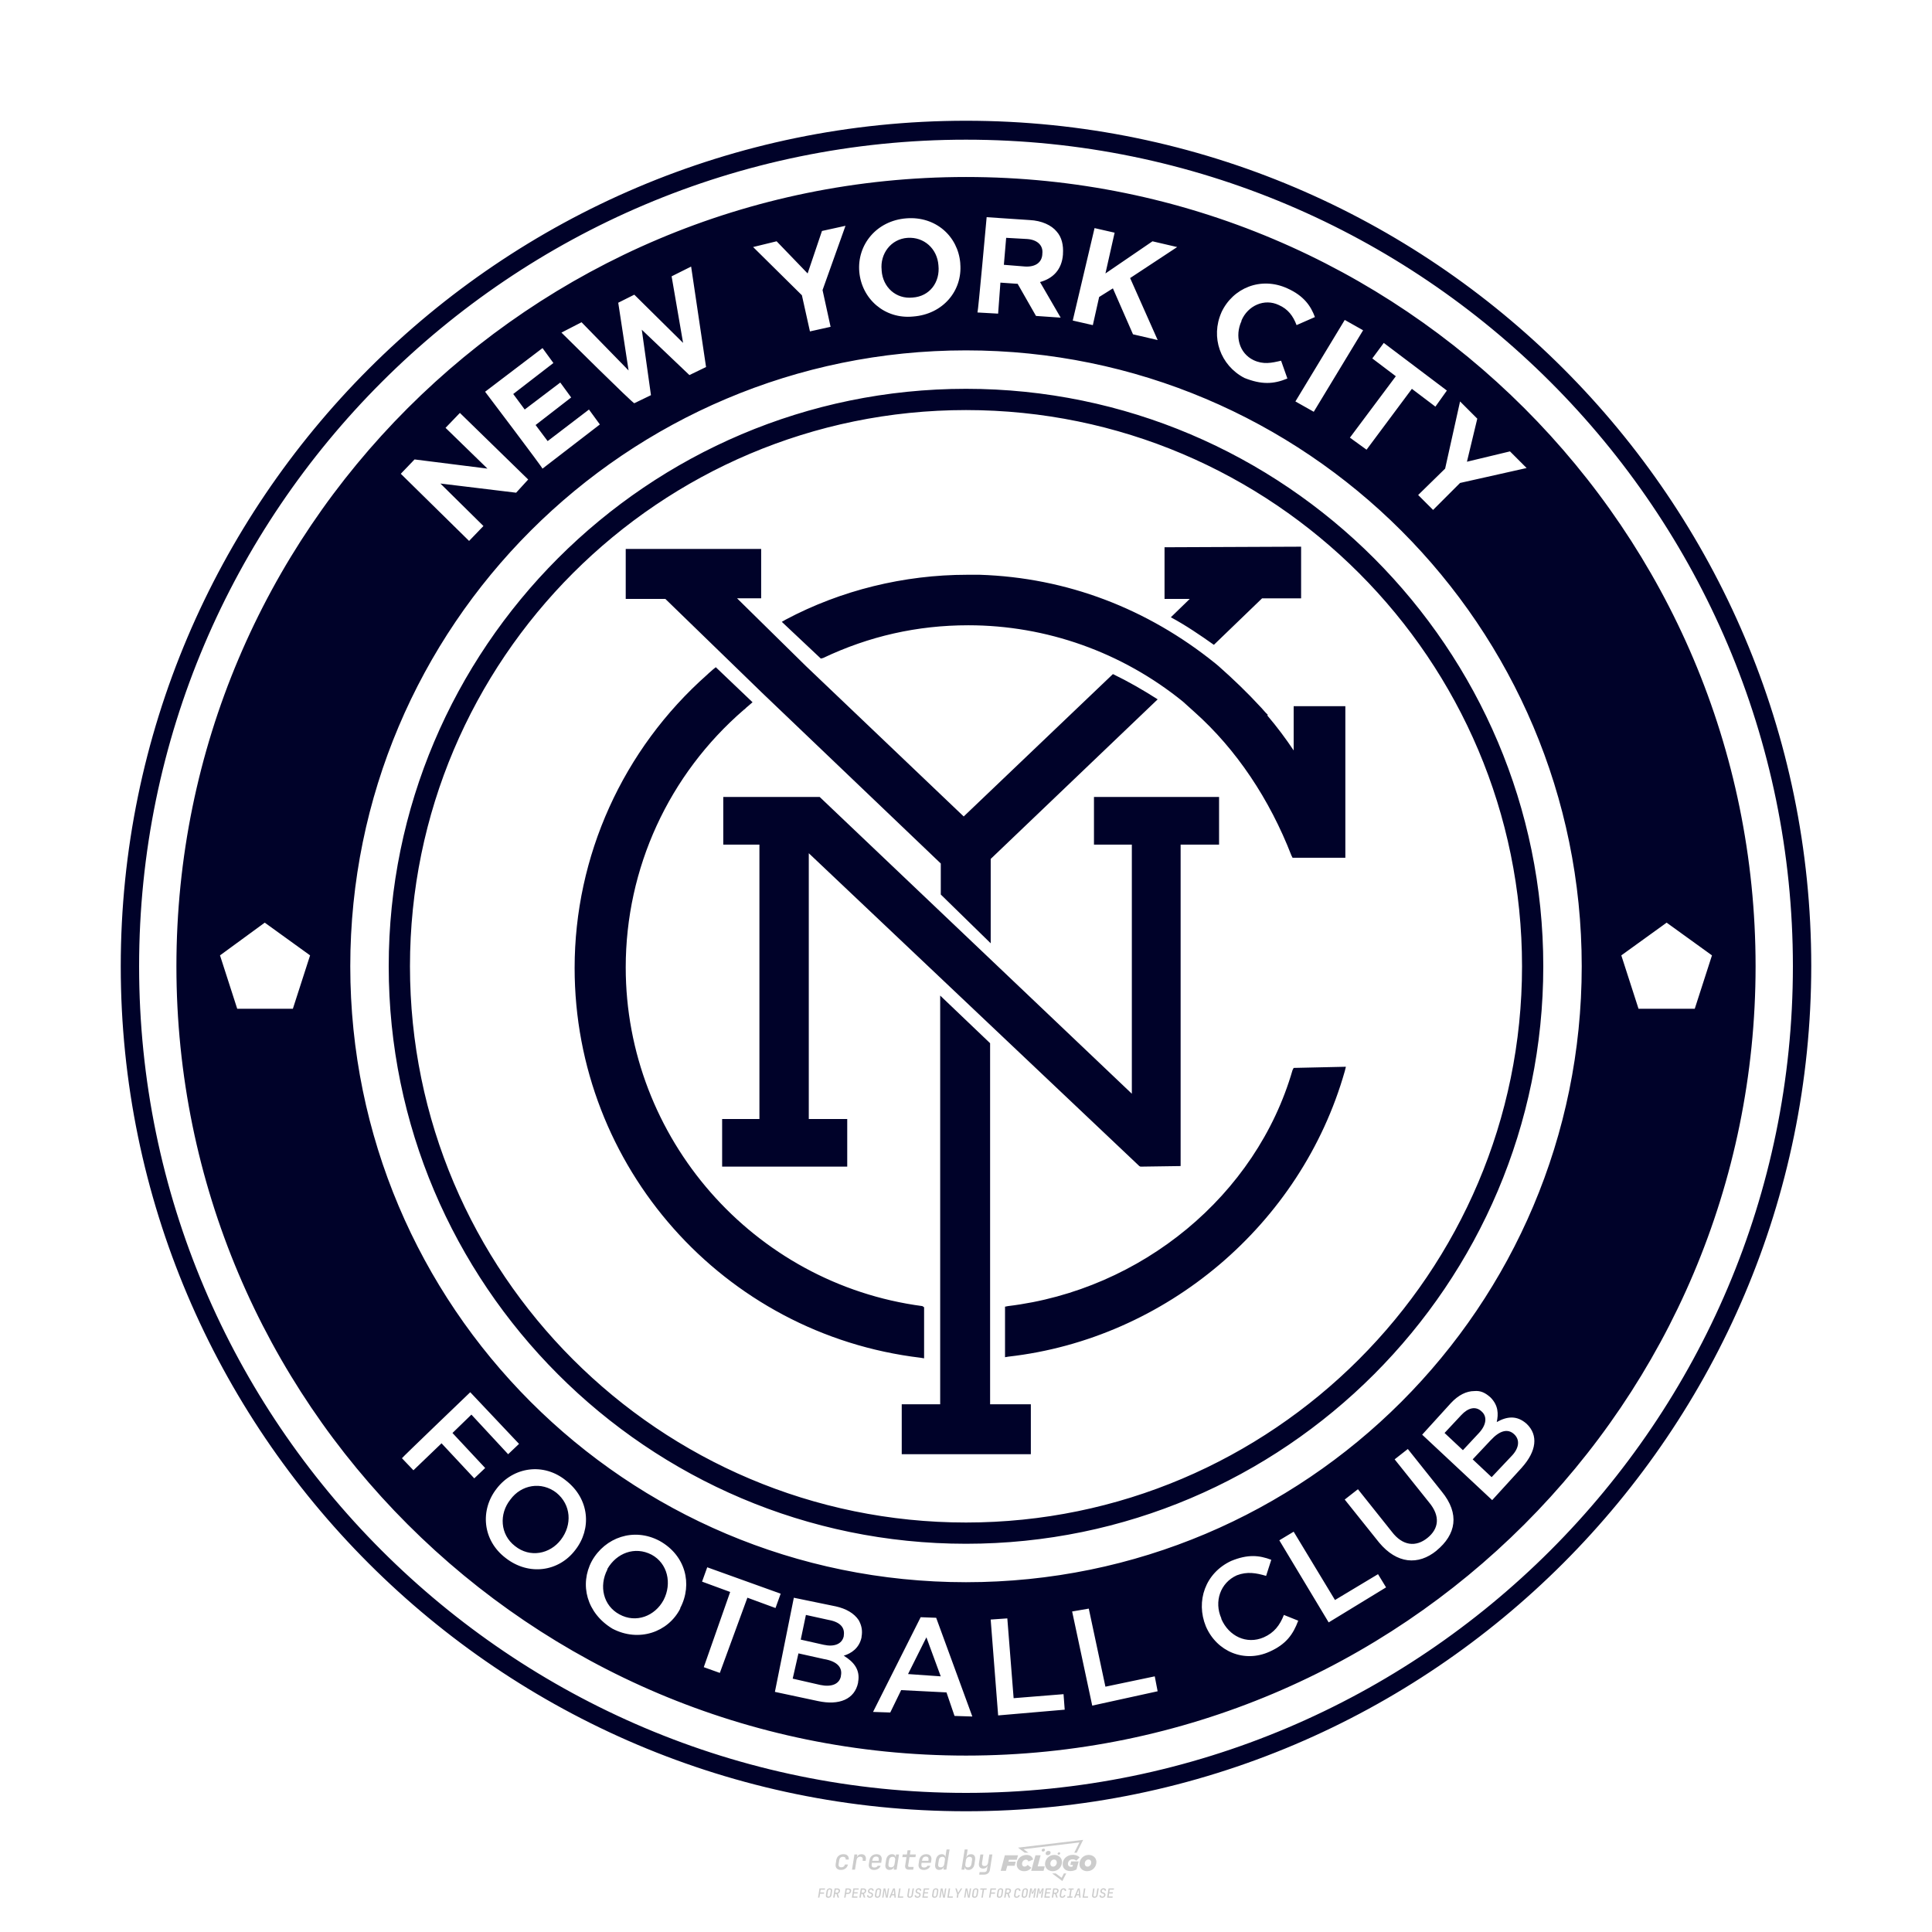 <?xml version="1.0" encoding="UTF-8"?>
<svg id="_图层_1" data-name="图层_1" xmlns="http://www.w3.org/2000/svg" version="1.1" viewBox="0 0 800 800">
  <!-- Created by @FCLOGO 2024-12-5 GMT+8 15:27:32 . https://fclogo.top/ -->
<!-- FOR PERSONAL USE ONLY NOT FOR COMMERCIAL USE -->
  <defs>
    <style>
      .st0 {
        fill: #000229;
      }

      .st1 {
        fill: #ccc;
      }
    </style>
  </defs>
  <path class="st1" d="M348.22,774.3c-.79,0-1.38-.22-1.77-.65-.39-.44-.53-1.03-.41-1.79l.25-1.65c.12-.75.45-1.35.98-1.78.53-.44,1.19-.65,1.98-.65s1.33.2,1.72.6c.39.4.55.94.47,1.62h-1.24c.03-.36-.06-.64-.26-.84-.2-.2-.5-.3-.89-.3-.42,0-.76.12-1.03.35-.27.23-.43.56-.5.99l-.26,1.66c-.07.44,0,.77.19,1,.19.23.5.35.92.35.39,0,.72-.1.98-.3.26-.2.44-.48.52-.85h1.24c-.14.69-.47,1.23-.99,1.63-.52.4-1.16.6-1.92.6ZM352.8,774.19l1-6.29h1.19l-.19,1.19c.34-.87.97-1.3,1.91-1.3.67,0,1.17.21,1.49.62.32.42.43.99.31,1.71l-.07.42h-1.27l.06-.32c.07-.45.01-.8-.17-1.04-.18-.24-.48-.36-.88-.36s-.74.12-1.01.37c-.27.24-.43.59-.5,1.03l-.63,3.97h-1.24ZM361.91,774.3c-.77,0-1.35-.22-1.73-.67s-.52-1.04-.4-1.77l.25-1.65c.08-.49.26-.92.52-1.28s.6-.65,1.01-.85c.41-.2.87-.3,1.38-.3.77,0,1.35.22,1.73.67.39.45.52,1.04.39,1.77l-.17,1.12h-3.85l-.09.53c-.15.95.22,1.43,1.11,1.43.72,0,1.17-.25,1.37-.74h1.22c-.17.53-.5.96-1.01,1.28-.5.32-1.09.47-1.76.47ZM361.23,770.22l-.05.29h2.65s.05-.3.05-.3c.07-.47.01-.82-.17-1.07-.18-.25-.49-.37-.92-.37s-.8.13-1.06.38c-.26.25-.43.61-.51,1.08ZM368.33,774.3c-.63,0-1.1-.21-1.41-.64s-.4-1-.27-1.73l.27-1.77c.11-.73.39-1.31.84-1.74.44-.43.98-.64,1.61-.64.47,0,.83.12,1.09.35.26.24.39.56.38.96h.02l.17-1.2h1.24l-1,6.29h-1.22l.19-1.2h-.02c-.12.41-.35.73-.69.97s-.74.35-1.21.35ZM368.93,773.23c.39,0,.72-.12.98-.36.26-.24.43-.57.5-1.01l.25-1.65c.07-.43,0-.76-.18-1-.19-.24-.47-.36-.86-.36s-.72.12-.98.35c-.26.24-.42.57-.49,1.01l-.25,1.65c-.07.44-.01.78.17,1.01.18.23.47.35.88.35ZM376.35,774.19c-.57,0-.99-.16-1.26-.47-.27-.31-.36-.75-.27-1.32l.54-3.39h-1.74l.17-1.12h1.74l.27-1.72h1.24l-.27,1.72h2.47l-.18,1.12h-2.46l-.54,3.39c-.08.44.1.66.53.66h1.72l-.17,1.12h-1.77ZM382.5,774.3c-.77,0-1.35-.22-1.73-.67s-.52-1.04-.4-1.77l.25-1.65c.08-.49.26-.92.52-1.28s.6-.65,1.01-.85c.41-.2.87-.3,1.38-.3.77,0,1.35.22,1.73.67.39.45.52,1.04.39,1.77l-.17,1.12h-3.85l-.09.53c-.15.95.22,1.43,1.11,1.43.72,0,1.17-.25,1.37-.74h1.22c-.17.53-.5.96-1.01,1.28-.5.32-1.09.47-1.76.47ZM381.83,770.22l-.05.29h2.65s.05-.3.05-.3c.07-.47.01-.82-.17-1.07-.18-.25-.49-.37-.92-.37s-.8.13-1.06.38c-.26.25-.43.61-.51,1.08ZM388.92,774.3c-.63,0-1.1-.21-1.4-.64-.3-.42-.39-1-.28-1.73l.27-1.77c.11-.73.39-1.31.84-1.74.44-.43.98-.64,1.61-.64.47,0,.83.12,1.09.35.26.24.39.56.38.96h.02l.21-1.47.3-1.8h1.24l-1.33,8.35h-1.22l.19-1.2h-.02c-.12.41-.35.73-.69.97s-.74.35-1.21.35ZM389.53,773.23c.39,0,.72-.12.98-.36.26-.24.43-.57.5-1.01l.25-1.65c.08-.43.02-.76-.17-1-.19-.24-.48-.36-.87-.36s-.72.12-.98.35c-.26.24-.42.57-.49,1.01l-.25,1.65c-.08.44-.02.78.16,1.01s.48.35.88.35ZM401.02,774.3c-.47,0-.84-.12-1.1-.35-.26-.23-.39-.56-.38-.97h-.01l-.19,1.2h-1.22l1.33-8.35h1.24l-.29,1.8-.27,1.47h.05c.12-.41.35-.73.69-.97.34-.23.74-.35,1.21-.35.63,0,1.1.21,1.4.64.3.43.39,1.01.28,1.74l-.27,1.77c-.11.73-.39,1.31-.84,1.73-.45.42-.98.64-1.61.64ZM400.77,773.23c.4,0,.72-.12.98-.35.26-.23.42-.57.5-1.01l.25-1.65c.07-.43.01-.77-.17-1.01-.18-.24-.47-.35-.87-.35s-.72.12-.98.36-.43.57-.5,1l-.25,1.65c-.07.44-.01.77.17,1.01.18.24.47.36.87.36ZM405.47,776.25l.17-1.06h1.93c.64,0,1.01-.3,1.1-.9l.1-.67.21-1.19h-.03c-.12.42-.35.74-.68.97-.33.23-.73.34-1.2.34-.63,0-1.09-.2-1.4-.6s-.41-.94-.3-1.63l.58-3.6h1.24l-.56,3.48c-.06.41,0,.73.18.96s.47.34.85.34.72-.12.98-.37c.27-.24.43-.58.49-1.02l.54-3.4h1.24l-1.01,6.41c-.1.6-.37,1.08-.81,1.42-.44.35-1,.52-1.67.52h-1.95ZM417.79,770.09h3.22l.54-1.85h-5.47l-1.71,6.44h2.15l.59-2.1h3.03l.44-1.71h-3.03l.24-.78ZM424.23,772.92c-.59,0-1.02-.39-1.02-1.12,0-.88.63-1.76,1.61-1.76.49,0,.88.24,1.02.78l1.95-.83c-.29-1.17-1.27-1.9-2.64-1.9-2.78,0-4.15,2.15-4.15,3.9s1.27,2.83,3.07,2.83c1.37,0,2.34-.59,2.98-1.42l-1.51-1.17c-.39.44-.83.68-1.32.68ZM430.91,768.23h-2.15l-1.76,6.44h5.12l.49-1.85h-2.93l1.22-4.59ZM439.75,771.01c0-1.66-1.32-2.93-3.22-2.93-2.2,0-3.81,1.81-3.81,3.81,0,1.66,1.32,2.93,3.22,2.93,2.2,0,3.81-1.81,3.81-3.81ZM434.92,771.7c0-.83.59-1.71,1.51-1.71.78,0,1.17.54,1.17,1.22,0,.83-.59,1.71-1.51,1.71-.78,0-1.17-.54-1.17-1.22ZM443.21,772.23h1.07l-.2.68c-.15.05-.34.1-.59.1-.68,0-1.27-.39-1.27-1.22,0-1.02.73-1.9,1.95-1.9.59,0,1.12.24,1.51.59l1.37-1.37c-.44-.54-1.51-1.07-2.73-1.07-2.59,0-4.29,1.76-4.29,3.86s1.61,2.88,3.22,2.88c.93,0,1.85-.29,2.49-.68l.93-3.32h-3.12l-.34,1.46ZM450.78,768.08c-2.2,0-3.81,1.81-3.81,3.81,0,1.66,1.32,2.93,3.22,2.93,2.2,0,3.81-1.81,3.81-3.81,0-1.66-1.32-2.93-3.22-2.93ZM450.34,772.92c-.78,0-1.17-.54-1.17-1.22,0-.83.59-1.71,1.51-1.71.78,0,1.17.54,1.17,1.22,0,.83-.59,1.71-1.51,1.71ZM437.94,767.5c-.05.29.1.49.44.49s.54-.2.63-.49c.05-.24-.1-.49-.44-.49s-.59.24-.63.49ZM432.13,765.5c-.44,0-.73.24-.78.59s.1.59.54.59.73-.24.78-.59c.1-.34-.1-.59-.54-.59ZM433.01,767.3c-.1.54.15.88.83.88.63,0,1.07-.39,1.17-.88s-.15-.88-.83-.88c-.68,0-1.07.39-1.17.88ZM439.6,777.55l-2.44-1.81h-1.51l4.25,3.17,1.61-3.17h-.98l-.93,1.81ZM425.84,767.16l-2-1.46,23.13-2.78-2.15,4.25h1.02l2.68-5.32-26.99,3.22,2.78,2.1h1.51ZM338.72,785.79l.61-3.83h2.32l-.08.52h-1.76l-.18,1.14h1.63l-.08.52h-1.62l-.26,1.64h-.57ZM342.97,785.84c-.36,0-.62-.1-.8-.3-.17-.2-.23-.47-.18-.82l.27-1.7c.06-.34.2-.61.44-.82.24-.2.54-.3.89-.3s.62.1.8.3c.17.2.24.47.18.81l-.27,1.71c-.06.34-.2.62-.44.82-.24.2-.54.3-.9.3ZM343.05,785.33c.19,0,.35-.05.47-.16.12-.11.19-.26.23-.46l.27-1.7c.03-.2,0-.35-.08-.46-.08-.11-.22-.16-.41-.16s-.35.05-.46.16c-.12.1-.19.26-.22.46l-.27,1.7c-.03.2,0,.35.08.46s.22.16.41.16ZM345,785.79l.61-3.83h1.2c.24,0,.44.05.6.14.16.09.28.22.36.39s.09.37.05.59c-.04.26-.14.48-.3.67-.16.19-.37.32-.6.39l.54,1.64h-.62l-.48-1.57h-.54l-.25,1.57h-.57ZM345.89,783.71h.64c.19,0,.35-.06.48-.17.13-.11.21-.26.24-.45.03-.19,0-.35-.09-.46-.09-.11-.24-.17-.43-.17h-.64l-.2,1.25ZM349.54,785.79l.61-3.83h1.25c.37,0,.65.1.84.31.19.21.26.49.2.84-.04.23-.12.44-.25.61s-.29.31-.49.4c-.2.09-.42.14-.66.14h-.69l-.24,1.52h-.57ZM350.43,783.75h.69c.19,0,.36-.06.49-.18.14-.12.22-.27.25-.47s0-.35-.1-.47-.25-.18-.44-.18h-.69l-.21,1.29ZM352.75,785.79l.61-3.83h2.25l-.08.5h-1.7l-.17,1.09h1.51l-.08.5h-1.51l-.19,1.24h1.69l-.08.5h-2.25ZM355.84,785.79l.61-3.83h1.2c.24,0,.44.05.6.14.16.09.28.22.36.39s.09.37.05.59c-.04.26-.14.48-.3.67-.16.19-.37.32-.6.39l.54,1.64h-.62l-.48-1.57h-.54l-.25,1.57h-.57ZM356.74,783.71h.64c.19,0,.35-.06.48-.17.13-.11.21-.26.24-.45.03-.19,0-.35-.09-.46-.09-.11-.24-.17-.43-.17h-.64l-.2,1.25ZM360.13,785.84c-.39,0-.67-.1-.87-.29-.19-.19-.26-.45-.22-.78h.57c-.03.17.01.31.12.41.11.1.27.15.48.15.2,0,.37-.05.5-.15.13-.1.21-.23.24-.4.02-.15,0-.28-.06-.39-.06-.11-.16-.18-.29-.22l-.46-.14c-.27-.08-.46-.22-.59-.41-.13-.19-.17-.42-.13-.68.04-.21.11-.39.23-.55s.27-.28.46-.37.4-.13.64-.13c.35,0,.62.1.8.29.18.19.25.44.2.76h-.57c.03-.17,0-.3-.09-.4-.09-.1-.23-.14-.42-.14s-.34.04-.46.13c-.12.09-.19.21-.21.38-.02.15,0,.28.05.39s.16.18.29.22l.47.15c.26.08.46.22.58.41.12.19.17.42.12.69-.04.22-.12.41-.24.57-.13.16-.29.29-.49.38-.2.09-.42.13-.66.13ZM363.27,785.84c-.36,0-.62-.1-.8-.3-.17-.2-.23-.47-.18-.82l.27-1.7c.06-.34.2-.61.44-.82.24-.2.54-.3.89-.3s.62.1.8.3c.17.2.24.47.18.81l-.27,1.71c-.06.34-.2.62-.44.82-.24.2-.54.3-.9.3ZM363.34,785.33c.19,0,.35-.05.47-.16.12-.11.19-.26.23-.46l.27-1.7c.03-.2,0-.35-.08-.46-.08-.11-.22-.16-.41-.16s-.35.05-.46.16c-.12.1-.19.26-.22.46l-.27,1.7c-.03.2,0,.35.08.46s.22.16.41.16ZM365.28,785.79l.61-3.83h.71l.62,3.19c0-.1.02-.22.03-.36.01-.14.03-.29.04-.44.02-.15.04-.29.06-.41l.31-1.98h.52l-.61,3.83h-.71l-.61-3.19c0,.09-.02.21-.03.34s-.03.28-.04.42c-.02.15-.04.28-.06.41l-.31,2.01h-.53ZM368.23,785.79l1.59-3.83h.75l.37,3.83h-.56l-.07-.97h-1.09l-.39.97h-.59ZM369.39,784.34h.87l-.09-1.1c-.02-.2-.03-.37-.04-.51,0-.14-.01-.24-.01-.3-.02.06-.05.16-.1.3s-.11.31-.19.5l-.44,1.11ZM371.72,785.79l.61-3.83h.57l-.52,3.31h1.67l-.08.52h-2.25ZM376.68,785.84c-.37,0-.63-.1-.8-.3-.17-.2-.22-.47-.17-.82l.44-2.76h.57l-.44,2.76c-.03.2,0,.35.07.46.08.11.21.17.41.17s.35-.06.46-.17c.12-.11.19-.27.22-.46l.44-2.76h.57l-.44,2.76c-.06.35-.2.62-.43.82-.23.2-.53.3-.9.3ZM379.84,785.84c-.39,0-.67-.1-.87-.29-.19-.19-.26-.45-.22-.78h.57c-.03.17.01.31.12.41.11.1.27.15.48.15.2,0,.37-.05.5-.15.13-.1.21-.23.24-.4.02-.15,0-.28-.06-.39-.06-.11-.16-.18-.29-.22l-.46-.14c-.27-.08-.46-.22-.59-.41-.13-.19-.17-.42-.13-.68.04-.21.11-.39.23-.55s.27-.28.46-.37.4-.13.64-.13c.35,0,.62.1.8.29.18.19.25.44.2.76h-.57c.03-.17,0-.3-.09-.4-.09-.1-.23-.14-.42-.14s-.34.04-.46.13c-.12.09-.19.21-.21.38-.02.15,0,.28.05.39s.16.18.29.22l.47.15c.26.08.46.22.58.41.12.19.17.42.12.69-.04.22-.12.41-.24.57-.13.16-.29.29-.49.38-.2.09-.42.13-.66.13ZM381.91,785.79l.61-3.83h2.25l-.08.5h-1.7l-.17,1.09h1.51l-.08.5h-1.51l-.19,1.24h1.69l-.08.5h-2.25ZM386.94,785.84c-.36,0-.62-.1-.8-.3-.17-.2-.23-.47-.18-.82l.27-1.7c.06-.34.2-.61.44-.82.24-.2.54-.3.89-.3s.62.1.8.3c.17.2.24.47.18.81l-.27,1.71c-.06.34-.2.62-.44.82-.24.2-.54.3-.9.3ZM387.02,785.33c.19,0,.35-.05.47-.16.12-.11.19-.26.23-.46l.27-1.7c.03-.2,0-.35-.08-.46-.08-.11-.22-.16-.41-.16s-.35.05-.46.16c-.12.1-.19.26-.22.46l-.27,1.7c-.03.2,0,.35.08.46s.22.16.41.16ZM388.95,785.79l.61-3.83h.71l.62,3.19c0-.1.02-.22.03-.36.01-.14.03-.29.04-.44.02-.15.04-.29.06-.41l.31-1.98h.52l-.61,3.83h-.71l-.61-3.19c0,.09-.02.21-.03.34s-.03.28-.04.42c-.02.15-.04.28-.06.41l-.31,2.01h-.53ZM392.25,785.79l.61-3.83h.57l-.52,3.31h1.67l-.08.52h-2.25ZM396.12,785.79l.22-1.41-.75-2.42h.58l.45,1.45c.03.09.05.18.07.27.02.08.03.15.03.19.02-.04.05-.1.09-.19.04-.08.09-.17.14-.27l.9-1.45h.6l-1.53,2.42-.22,1.41h-.57ZM399.22,785.79l.61-3.83h.71l.62,3.19c0-.1.02-.22.03-.36.01-.14.03-.29.04-.44.02-.15.04-.29.06-.41l.31-1.98h.52l-.61,3.83h-.71l-.61-3.19c0,.09-.02.21-.03.34s-.03.28-.04.42c-.02.15-.04.28-.06.41l-.31,2.01h-.53ZM403.51,785.84c-.36,0-.62-.1-.8-.3-.18-.2-.23-.47-.18-.82l.27-1.7c.06-.34.2-.61.44-.82.24-.2.54-.3.89-.3s.62.1.8.3c.17.2.24.47.18.81l-.27,1.71c-.06.34-.2.62-.44.82-.24.2-.54.3-.89.3ZM403.58,785.33c.19,0,.35-.05.47-.16.12-.11.19-.26.23-.46l.27-1.7c.03-.2,0-.35-.08-.46-.08-.11-.22-.16-.41-.16s-.35.05-.46.16c-.12.1-.19.26-.22.46l-.27,1.7c-.03.2,0,.35.08.46.08.11.22.16.41.16ZM406.38,785.79l.52-3.31h-1.02l.08-.52h2.62l-.08.52h-1.03l-.52,3.31h-.57ZM409.52,785.79l.61-3.83h2.32l-.08.52h-1.76l-.18,1.14h1.63l-.08.52h-1.62l-.26,1.64h-.57ZM413.77,785.84c-.36,0-.62-.1-.8-.3-.18-.2-.23-.47-.18-.82l.27-1.7c.06-.34.2-.61.44-.82.24-.2.54-.3.89-.3s.62.1.8.3c.17.2.24.47.18.81l-.27,1.71c-.06.34-.2.62-.44.82-.24.2-.54.3-.89.3ZM413.85,785.33c.19,0,.35-.05.47-.16.12-.11.19-.26.23-.46l.27-1.7c.03-.2,0-.35-.08-.46-.08-.11-.22-.16-.41-.16s-.35.05-.46.16c-.12.1-.19.26-.22.46l-.27,1.7c-.03.2,0,.35.08.46.08.11.22.16.41.16ZM415.8,785.79l.61-3.83h1.2c.24,0,.44.05.6.14.16.09.28.22.36.39s.09.37.05.59c-.04.26-.14.48-.3.67-.16.19-.37.32-.6.39l.54,1.64h-.62l-.48-1.57h-.54l-.25,1.57h-.57ZM416.69,783.71h.64c.19,0,.35-.06.48-.17.13-.11.21-.26.24-.45.03-.19,0-.35-.09-.46-.09-.11-.24-.17-.43-.17h-.64l-.2,1.25ZM420.91,785.84c-.36,0-.63-.1-.81-.3-.18-.2-.24-.47-.19-.82l.27-1.7c.06-.35.21-.62.45-.82s.55-.3.91-.3.63.1.81.3c.18.2.24.47.19.82h-.57c.03-.2,0-.35-.09-.46-.09-.11-.23-.16-.42-.16s-.35.05-.47.16c-.12.1-.2.26-.23.45l-.27,1.71c-.03.2,0,.35.09.46.09.11.23.16.42.16s.35-.05.47-.16.2-.26.23-.46h.57c-.03.23-.11.43-.24.59s-.28.3-.47.39c-.19.09-.4.14-.64.14ZM424.03,785.84c-.36,0-.62-.1-.8-.3-.18-.2-.23-.47-.18-.82l.27-1.7c.06-.34.2-.61.44-.82.24-.2.54-.3.89-.3s.62.1.8.3c.17.2.24.47.18.81l-.27,1.71c-.06.34-.2.62-.44.82-.24.2-.54.3-.89.3ZM424.11,785.33c.19,0,.35-.05.47-.16.12-.11.19-.26.23-.46l.27-1.7c.03-.2,0-.35-.08-.46-.08-.11-.22-.16-.41-.16s-.35.05-.46.16c-.12.1-.19.26-.22.46l-.27,1.7c-.03.2,0,.35.08.46.08.11.22.16.41.16ZM425.97,785.79l.61-3.83h.69l.18,1.23c.02.12.04.23.05.33.01.1.02.18.03.24.02-.06.05-.14.09-.24.04-.11.09-.22.15-.34l.57-1.22h.71l-.61,3.83h-.54l.2-1.29c.02-.17.06-.35.1-.55.04-.2.09-.4.14-.61s.1-.4.14-.59c.05-.19.09-.35.13-.49l-.86,1.86h-.55l-.28-1.86c0,.14-.01.29-.02.47s-.02.37-.04.57c-.02.2-.04.41-.06.61-.02.2-.05.4-.08.57l-.2,1.29h-.54ZM429.11,785.79l.61-3.83h.69l.18,1.23c.02.12.04.23.05.33.01.1.02.18.03.24.02-.06.05-.14.09-.24.04-.11.09-.22.15-.34l.57-1.22h.71l-.61,3.83h-.54l.2-1.29c.02-.17.06-.35.1-.55.04-.2.09-.4.14-.61s.1-.4.14-.59c.05-.19.09-.35.13-.49l-.86,1.86h-.55l-.28-1.86c0,.14-.01.29-.02.47s-.02.37-.04.57c-.02.2-.04.41-.06.61-.02.2-.05.4-.08.57l-.2,1.29h-.54ZM432.41,785.79l.61-3.83h2.25l-.08.5h-1.7l-.17,1.09h1.51l-.08.5h-1.51l-.19,1.24h1.69l-.08.5h-2.25ZM435.51,785.79l.61-3.83h1.2c.24,0,.44.05.6.14.16.09.28.22.36.39s.09.37.05.59c-.04.26-.14.48-.3.67-.16.19-.37.32-.6.39l.54,1.64h-.62l-.48-1.57h-.54l-.25,1.57h-.57ZM436.4,783.71h.64c.19,0,.35-.06.48-.17.13-.11.21-.26.24-.45.03-.19,0-.35-.09-.46-.09-.11-.24-.17-.43-.17h-.64l-.2,1.25ZM439.8,785.84c-.36,0-.63-.1-.81-.3-.18-.2-.24-.47-.19-.82l.27-1.7c.06-.35.21-.62.45-.82s.55-.3.91-.3.63.1.81.3c.18.2.24.47.19.82h-.57c.03-.2,0-.35-.09-.46-.09-.11-.23-.16-.42-.16s-.35.05-.47.16c-.12.1-.2.26-.23.45l-.27,1.71c-.03.2,0,.35.09.46.09.11.23.16.42.16s.35-.05.47-.16.2-.26.23-.46h.57c-.03.23-.11.43-.24.59s-.28.3-.47.39c-.19.09-.4.14-.64.14ZM441.88,785.79l.08-.5h.78l.45-2.82h-.78l.08-.5h2.13l-.08.5h-.78l-.45,2.82h.78l-.08.5h-2.13ZM444.74,785.79l1.59-3.83h.75l.37,3.83h-.56l-.07-.97h-1.09l-.39.97h-.59ZM445.9,784.34h.87l-.09-1.1c-.02-.2-.03-.37-.04-.51,0-.14-.01-.24-.01-.3-.02.06-.05.16-.1.3s-.11.31-.19.5l-.44,1.11ZM448.24,785.79l.61-3.83h.57l-.52,3.31h1.67l-.08.52h-2.25ZM453.19,785.84c-.37,0-.63-.1-.8-.3-.17-.2-.22-.47-.17-.82l.44-2.76h.57l-.44,2.76c-.03.2,0,.35.07.46.08.11.21.17.41.17s.35-.06.46-.17c.12-.11.19-.27.22-.46l.44-2.76h.57l-.44,2.76c-.06.35-.2.62-.43.82-.23.2-.53.3-.9.3ZM456.36,785.84c-.39,0-.67-.1-.87-.29-.19-.19-.26-.45-.22-.78h.57c-.03.17.01.31.12.41.11.1.27.15.48.15.2,0,.37-.05.5-.15s.21-.23.24-.4c.02-.15,0-.28-.06-.39s-.16-.18-.29-.22l-.46-.14c-.27-.08-.46-.22-.59-.41-.13-.19-.17-.42-.13-.68.04-.21.11-.39.23-.55s.27-.28.46-.37c.19-.09.4-.13.64-.13.35,0,.62.1.8.29.18.19.25.44.2.76h-.57c.03-.17,0-.3-.09-.4-.09-.1-.23-.14-.42-.14s-.34.04-.46.13c-.12.09-.19.21-.21.38-.02.15,0,.28.05.39s.16.18.29.22l.47.15c.26.08.46.22.58.41.12.19.17.42.12.69-.04.22-.12.41-.24.57-.13.16-.29.29-.49.38-.2.09-.42.13-.66.13ZM458.42,785.79l.61-3.83h2.25l-.08.5h-1.7l-.17,1.09h1.51l-.08.5h-1.51l-.19,1.24h1.69l-.08.5h-2.25Z"/>
  <path class="st0" d="M400,750c-192.94,0-350-157.11-350-349.88S207.06,50,400,50s350,157.11,350,349.88-157.06,350.12-350,350.12h0ZM400,57.84c-188.66,0-342.4,153.55-342.4,342.28s153.73,342.28,342.4,342.28,342.4-153.55,342.4-342.28S588.9,57.84,400,57.84ZM400,639.24c-131.87,0-239.04-107.44-239.04-239.12s107.16-239.12,239.04-239.12,239.04,107.44,239.04,239.12-107.16,239.12-239.04,239.12ZM400,169.8c-126.88,0-230.24,103.16-230.24,230.32s103.36,230.32,230.24,230.32,230.24-103.4,230.24-230.32-103.12-230.32-230.24-230.32ZM452.99,330v19.73h15.68v103.16l-129.26-122.89h-39.92v19.73h14.97v113.62h-15.44v19.73h51.8v-19.73h-15.92v-110.05l136.86,129.54.48.24,16.63-.24v-133.11h15.92v-19.73h-51.8ZM409.98,581.48v-149.51l-20.67-19.73v169.24h-15.92v20.68h53.46v-20.68h-16.87ZM460.83,279.13l-61.78,58.95-65.34-62.28-28.51-28.05h9.98v-20.44h-56.08v20.68h16.4l40.16,38.98,73.9,70.59v12.84l20.67,20.2v-34.94l69.14-66.08c-5.94-3.8-12.12-7.37-18.53-10.46ZM482.21,226.6v21.39h10.45l-7.84,7.61c6.18,3.33,12.12,7.37,17.82,11.41l19.96-19.25h16.16v-21.39l-56.55.24ZM381.94,540.83c-70.1-9.27-122.84-69.64-122.84-140.24,0-41.12,17.82-79.86,48.95-106.72.48-.24.95-.95,1.66-1.43l1.9-1.66-15.21-14.5-1.19.95c-.71.71-1.43,1.19-2.38,2.14-34.93,30.9-54.89,75.11-54.89,121.46,0,82.24,61.54,151.65,143.28,161.39l1.43.24v-21.15l-.71-.48ZM535.68,292.44v18.3c-3.33-4.99-6.89-9.75-10.93-14.5l.24-.24-.95-.95c-.71-.71-1.19-1.43-2.14-2.38-5.47-5.94-11.17-11.41-17.35-16.88l-1.43-1.19c-28.04-22.58-61.3-35.42-97.42-36.6h-5.23c-26.14,0-52.27,6.42-75.08,18.54l-1.66.95,16.16,15.21.95-.24c19.01-9.03,38.97-13.55,60.12-13.55,32.32,0,63.68,11.17,88.87,31.61l4.75,4.28c17.35,15.45,31.13,36.13,40.16,59.42l.48.95h21.86v-62.75h-21.38ZM535.68,442.19l-.48.95c-14.97,51.82-62.49,91.04-117.85,97.69l-1.19.24v20.92l1.43-.24c65.11-7.37,121.18-54.67,139.24-118.13l.48-1.9-21.62.48ZM341.31,687.01l-10.69-2.38-2.38,10.46,11.41,2.61c4.51.95,7.84-.24,8.55-3.57v-.24c.71-3.33-1.43-5.94-6.89-6.89ZM376,693.19l13.54.95-5.94-16.16-7.6,15.21ZM343.45,670.85l-9.74-2.14-2.14,10.22,9.5,2.14c4.28.95,7.6-.24,8.32-3.57v-.24c.48-3.09-1.19-5.47-5.94-6.42ZM365.07,112.04c.48,6.89,5.94,11.88,12.83,11.17,7.13-.48,11.41-6.42,10.69-13.31-.48-6.89-5.94-11.88-12.83-11.41-6.89.48-11.41,6.66-10.69,13.31v.24ZM269.79,643.75c-6.89-3.57-14.49-.71-18.3,5.94v.24c-3.56,6.89-1.66,14.97,4.99,18.54,6.89,3.8,14.73.71,18.3-5.94,3.56-6.89,1.66-15.21-4.99-18.78ZM230.35,618.08c-6.18-4.75-14.49-3.33-19.01,2.85-4.75,5.94-4.28,14.5,1.9,19.25,6.18,4.99,14.49,3.33,19.01-2.61,4.75-6.18,4.28-14.5-1.9-19.49ZM617.41,596.21l-7.6,8.08,7.84,7.37,8.08-8.56c3.33-3.33,3.8-6.89,1.19-9.27-2.61-2.38-5.94-1.43-9.5,2.38ZM431.6,105.38v-.24c.48-3.57-2.14-5.94-6.42-6.18l-8.55-.48-.95,11.17,8.79.71c4.28.24,6.89-1.66,7.13-4.99ZM400,73.29c-180.57,0-326.95,146.32-326.95,326.83s146.38,326.83,326.95,326.83,326.95-146.32,326.95-326.83S580.57,73.29,400,73.29ZM611.71,173.36l-4.28,17.83,17.82-4.28,6.89,6.89-27.56,6.18-11.17,11.17-6.18-6.18,11.17-10.93,6.18-27.81,7.13,7.13ZM572.98,141.99l26.14,19.73-4.75,6.66-9.74-7.37-18.77,25.2-6.89-4.99,19.01-25.43-9.74-7.37,4.75-6.42ZM564.43,136.76l-20.43,33.75-7.6-4.28,20.43-33.75,7.6,4.28ZM505.74,129.39c4.75-10.22,16.4-14.97,27.33-9.98,6.89,3.09,9.74,7.37,11.41,11.88l-7.6,3.33c-1.43-3.8-3.56-6.66-7.37-8.32-5.94-2.85-12.83.24-15.44,6.42v.24c-2.85,6.18-.95,13.31,4.99,16.16,4.04,1.9,7.37,1.19,11.41.24l2.61,7.37c-5.7,2.38-10.69,2.61-17.82-.24-9.98-5.23-14.02-16.88-9.5-27.1ZM453.22,94.45l8.32,1.9-3.8,16.88,19.48-13.31,10.22,2.38-19.48,12.84,11.41,25.67-10.22-2.38-8.32-19.02-5.7,3.57-2.61,11.65-8.32-1.9,9.03-38.27ZM408.55,89.93h0l17.82,1.19c4.99.24,9.03,2.14,11.17,4.75,2.14,2.38,2.85,5.7,2.61,9.27v.24c-.48,6.42-4.28,9.98-9.5,11.41l8.55,14.74-10.22-.71-7.6-13.31h-.24l-6.89-.48-.95,12.84-8.55-.48c.24,0,3.8-39.46,3.8-39.46h0ZM375.29,90.41c12.12-.95,21.38,7.37,22.34,18.54v.24c.95,11.17-7.13,20.92-19.48,21.87-11.88,1.19-21.38-7.37-22.34-18.54-.95-11.17,7.13-21.15,19.48-22.11ZM321.59,99.92l12.83,13.31,5.94-17.59,9.74-2.14-9.5,26.62,3.33,15.21-8.55,1.9-3.33-14.97-20.2-19.97,9.74-2.38ZM240.8,133.43l19.48,19.97-4.28-28.05,6.65-3.33,20.2,19.97-4.75-27.57,8.08-4.04,6.18,41.6-6.89,3.33-19.72-18.78,3.8,27.1-6.89,3.33c-.24.48-30.18-29.24-30.18-29.24l8.32-4.28ZM224.64,144.13l4.51,6.18-16.63,12.84,4.75,6.42,14.73-11.17,4.51,6.18-14.73,11.41,4.99,6.66,17.11-13.07,4.51,6.18-23.76,18.3c0-.48-23.76-31.85-23.76-31.85l23.76-18.06ZM171.66,190.24l30.18,3.8-17.35-16.88,5.94-6.18,28.28,27.57-4.99,5.47-31.36-3.8,17.82,17.59-5.94,6.18-28.28-27.81,5.7-5.94ZM121.28,417.71h-23.05l-7.13-22.11,18.53-13.55,18.77,13.55-7.13,22.11ZM196.37,612.14l-13.54-14.5-11.64,11.17-4.75-4.99c-.24,0,28.28-27.33,28.28-27.33l20.2,21.39-4.51,4.28-15.21-16.4-7.84,7.61,13.54,14.5-4.51,4.28ZM209.44,645.18c-9.74-7.37-10.69-19.97-3.8-28.76h0c6.89-9.03,19.48-10.93,28.75-3.33,9.74,7.61,10.69,19.97,3.8,28.76-6.89,9.03-19.25,10.7-28.75,3.33ZM281.67,665.86v.24c-4.99,9.75-17.11,14.02-28.04,8.32-10.69-6.42-13.78-18.3-8.55-28.05h0c5.47-9.75,17.35-14.02,28.04-8.32,10.69,5.94,13.78,17.83,8.55,27.81ZM298.07,692.72l-6.65-2.38,10.93-31.14-11.64-4.28,2.14-5.94,30.41,10.93-2.14,5.94-11.64-4.28-11.41,31.14ZM356.75,677.74v.24c-.95,4.52-4.28,6.66-7.37,7.61,4.28,2.61,6.89,5.94,5.94,10.93v.24c-1.43,6.89-7.84,9.51-16.63,7.61l-17.82-3.8,7.84-38.98,17.35,3.57c4.28.95,7.6,2.85,9.5,5.7,1.19,2.14,1.66,4.28,1.19,6.89ZM395.25,710.54l-3.33-9.75-18.77-.95-4.51,9.27-7.13-.24,19.72-39.22,6.42.24,14.97,40.88-7.37-.24ZM413.31,710.31l-3.09-39.69,6.89-.48,2.61,33.04,20.67-1.66.48,6.42-27.56,2.38ZM452.27,706.26l-8.32-38.98,6.89-1.19,6.89,32.33,20.43-4.28,1.19,6.18-27.09,5.94ZM525.7,683.92c-10.45,4.75-21.86,0-26.37-10.46-4.28-10.46-.24-22.11,10.45-27.1,6.89-2.85,11.64-2.38,16.63-.48l-2.14,6.66c-4.04-1.19-7.84-1.9-12.12-.24-6.89,3.09-9.5,10.93-6.42,17.83v.24c3.09,7.13,10.45,10.7,17.58,7.61,4.28-1.9,6.65-4.99,8.32-9.27l5.94,2.38c-2.14,5.7-4.99,9.75-11.88,12.84ZM550.17,671.8l-20.43-33.99,5.94-3.57,17.11,28.29,17.82-10.7,3.33,5.47-23.76,14.5ZM594.84,642.09c-7.6,6.18-16.4,5.47-23.76-3.33l-14.26-17.83,5.47-4.28,14.02,17.59c4.51,5.94,9.98,6.42,14.73,2.61,4.75-3.8,5.47-9.03.71-14.74l-14.26-17.83,5.46-4.28,14.02,17.59c7.6,9.27,5.94,17.83-2.14,24.48ZM630.24,607.62l-12.36,13.55-28.99-27.1,11.88-13.07c3.09-3.33,6.42-4.99,9.74-4.99,2.61-.24,4.51.71,6.65,2.61,3.33,3.33,3.33,6.89,2.61,10.22,4.28-2.38,8.32-2.85,12.36.71,4.99,4.75,4.04,11.41-1.9,18.06ZM400,655.16c-140.81,0-254.96-114.19-254.96-255.04s114.15-255.04,254.96-255.04,254.96,114.19,254.96,255.04-114.15,255.04-254.96,255.04ZM678.48,417.71l-7.13-22.11,18.77-13.55,18.77,13.55-7.13,22.11h-23.29ZM613.37,584.33c-2.38-2.14-5.47-1.43-8.32,1.66l-6.89,7.37,7.6,7.13,6.65-7.13c3.09-3.33,3.56-6.89.95-9.03Z"/>
</svg>
